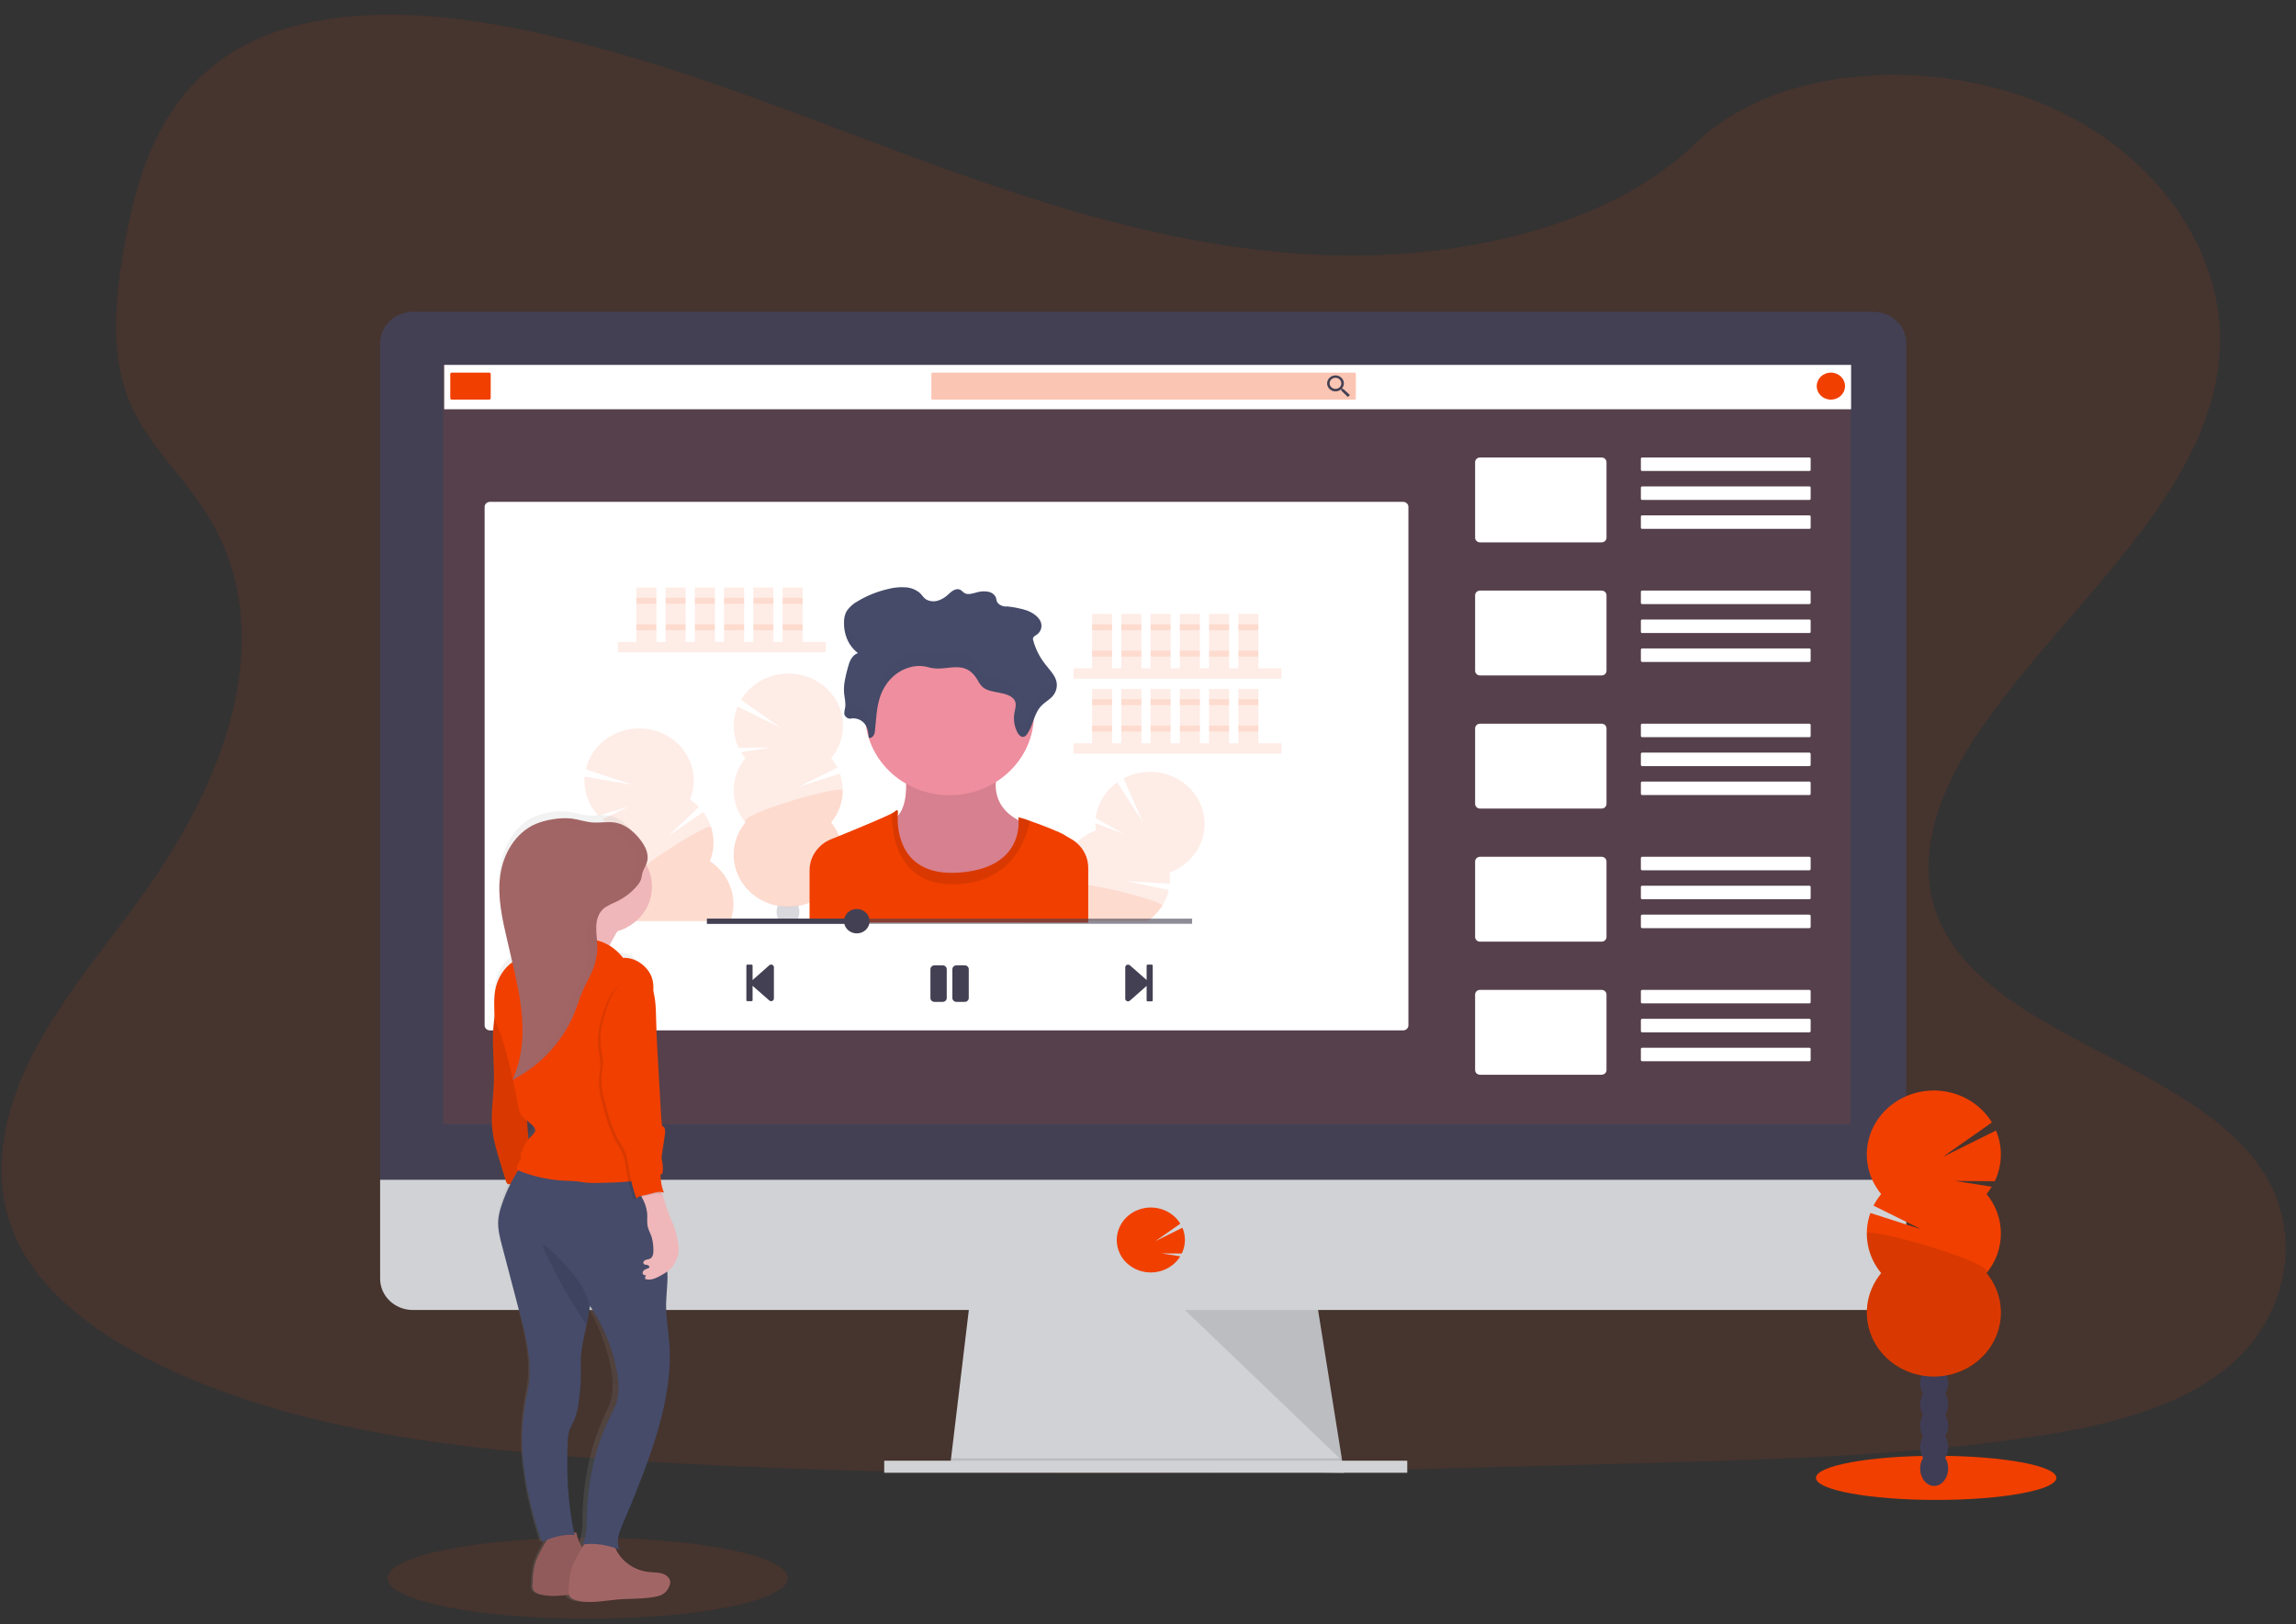 <svg width="123" height="87" viewBox="0 0 123 87" fill="none" xmlns="http://www.w3.org/2000/svg">
<rect x="0" y="0" width="123" height="87" fill="#333333" stroke="none"/>
<path opacity="0.1" d="M71.177 13.669C63.333 13.41 55.861 10.992 48.727 8.35C41.593 5.707 34.525 2.778 26.869 1.377C21.944 0.476 16.311 0.351 12.344 2.867C8.524 5.291 7.291 9.48 6.628 13.36C6.129 16.281 5.835 19.352 7.202 22.091C8.152 23.989 9.838 25.585 11.004 27.404C15.06 33.733 12.195 41.537 7.797 47.715C5.739 50.614 3.343 53.379 1.752 56.465C0.161 59.551 -0.575 63.086 0.816 66.233C2.197 69.353 5.485 71.697 9.046 73.345C16.281 76.692 24.807 77.651 33.12 78.193C51.524 79.39 70.025 78.873 88.477 78.357C95.305 78.163 102.163 77.968 108.882 76.961C112.611 76.402 116.462 75.514 119.169 73.371C122.607 70.649 123.46 66.041 121.155 62.625C117.291 56.902 106.606 55.481 103.906 49.338C102.419 45.958 103.946 42.192 106.106 39.056C110.741 32.329 118.51 26.428 118.919 18.739C119.201 13.459 115.466 8.17 109.692 5.672C103.638 3.052 95.246 3.382 90.78 7.717C86.184 12.182 78.104 13.899 71.177 13.669Z" fill="#F13F00"/>
<path d="M72.005 78.884L50.888 78.626L50.95 78.109L51.971 69.586H70.516L71.88 78.109L71.984 78.755L72.005 78.884Z" fill="#D0D2D5"/>
<path opacity="0.1" d="M71.984 78.755H61.446L50.888 78.626L50.95 78.11H71.88L71.984 78.755Z" fill="black"/>
<path d="M75.389 78.239H47.369V78.885H75.389V78.239Z" fill="#D0D2D5"/>
<path d="M102.122 18.389C102.124 18.168 102.079 17.949 101.992 17.745C101.904 17.541 101.775 17.355 101.612 17.198C101.45 17.041 101.256 16.916 101.043 16.831C100.829 16.745 100.601 16.701 100.369 16.7H22.118C21.887 16.701 21.658 16.745 21.444 16.831C21.231 16.916 21.037 17.041 20.874 17.198C20.711 17.354 20.582 17.54 20.495 17.745C20.407 17.949 20.363 18.168 20.364 18.389V63.643H102.122V18.389Z" fill="#444053"/>
<path d="M20.364 63.193V68.494C20.364 68.938 20.549 69.363 20.878 69.677C21.207 69.991 21.653 70.167 22.118 70.167H100.369C100.834 70.167 101.28 69.991 101.609 69.677C101.938 69.363 102.122 68.937 102.122 68.494V63.193H20.364Z" fill="#D0D2D5"/>
<path opacity="0.1" d="M99.144 19.541H23.748V60.223H99.144V19.541Z" fill="#F13F00"/>
<path d="M61.649 68.156C61.926 68.156 62.199 68.096 62.448 67.981C62.697 67.865 62.916 67.698 63.087 67.49C63.139 67.427 63.187 67.36 63.229 67.291L62.226 67.134L63.309 67.142C63.414 66.926 63.471 66.692 63.477 66.454C63.483 66.216 63.437 65.98 63.344 65.76L61.889 66.483L63.231 65.543C63.105 65.336 62.936 65.157 62.734 65.016C62.532 64.874 62.303 64.774 62.058 64.721C61.814 64.668 61.562 64.663 61.316 64.707C61.069 64.752 60.836 64.844 60.628 64.977C60.421 65.111 60.245 65.284 60.111 65.486C59.977 65.688 59.887 65.913 59.848 66.149C59.809 66.385 59.822 66.626 59.885 66.858C59.947 67.089 60.059 67.305 60.213 67.493C60.385 67.7 60.603 67.867 60.851 67.982C61.1 68.097 61.373 68.156 61.649 68.156Z" fill="#F13F00"/>
<path opacity="0.1" d="M63.477 70.167L71.9 78.239L70.609 70.167H63.477Z" fill="black"/>
<path d="M75.169 26.881H26.244C26.088 26.881 25.962 27.001 25.962 27.149V54.922C25.962 55.07 26.088 55.19 26.244 55.19H75.169C75.325 55.19 75.451 55.07 75.451 54.922V27.149C75.451 27.001 75.325 26.881 75.169 26.881Z" fill="white"/>
<path d="M99.166 19.545H23.796V21.921H99.166V19.545Z" fill="white"/>
<path d="M26.202 19.958H24.206C24.159 19.958 24.121 19.994 24.121 20.039V21.324C24.121 21.369 24.159 21.405 24.206 21.405H26.202C26.249 21.405 26.287 21.369 26.287 21.324V20.039C26.287 19.994 26.249 19.958 26.202 19.958Z" fill="#F13F00"/>
<path opacity="0.3" d="M72.572 19.958H49.957C49.922 19.958 49.894 19.985 49.894 20.018V21.345C49.894 21.378 49.922 21.405 49.957 21.405H72.572C72.607 21.405 72.635 21.378 72.635 21.345V20.018C72.635 19.985 72.607 19.958 72.572 19.958Z" fill="#F13F00"/>
<path d="M71.96 20.83H71.905L71.885 20.814C71.954 20.735 71.992 20.636 71.993 20.533C71.992 20.448 71.965 20.366 71.916 20.296C71.866 20.226 71.796 20.172 71.714 20.14C71.632 20.108 71.541 20.1 71.455 20.117C71.368 20.134 71.288 20.175 71.226 20.235C71.164 20.295 71.121 20.371 71.104 20.454C71.088 20.537 71.097 20.623 71.131 20.701C71.165 20.779 71.223 20.846 71.297 20.892C71.37 20.939 71.457 20.964 71.546 20.964C71.653 20.963 71.758 20.927 71.84 20.86L71.861 20.877V20.931L72.207 21.261L72.316 21.158L71.96 20.83ZM71.544 20.83C71.483 20.831 71.422 20.813 71.37 20.78C71.319 20.748 71.278 20.701 71.254 20.646C71.231 20.592 71.224 20.532 71.236 20.474C71.249 20.416 71.278 20.362 71.322 20.321C71.366 20.279 71.422 20.25 71.483 20.239C71.543 20.227 71.606 20.233 71.664 20.256C71.721 20.279 71.77 20.317 71.804 20.366C71.838 20.416 71.857 20.474 71.856 20.533C71.857 20.572 71.849 20.611 71.833 20.647C71.818 20.683 71.795 20.716 71.766 20.744C71.737 20.771 71.702 20.793 71.664 20.808C71.626 20.823 71.585 20.831 71.544 20.83Z" fill="#444053"/>
<path d="M98.083 21.405C98.501 21.405 98.841 21.081 98.841 20.681C98.841 20.282 98.501 19.958 98.083 19.958C97.664 19.958 97.325 20.282 97.325 20.681C97.325 21.081 97.664 21.405 98.083 21.405Z" fill="#F13F00"/>
<path d="M85.8 24.504H79.287C79.142 24.504 79.024 24.617 79.024 24.756V28.799C79.024 28.938 79.142 29.05 79.287 29.05H85.8C85.945 29.05 86.063 28.938 86.063 28.799V24.756C86.063 24.617 85.945 24.504 85.8 24.504Z" fill="white"/>
<path d="M96.934 24.504H87.97C87.933 24.504 87.904 24.533 87.904 24.567V25.165C87.904 25.199 87.933 25.228 87.97 25.228H96.934C96.971 25.228 97 25.199 97 25.165V24.567C97 24.533 96.971 24.504 96.934 24.504Z" fill="white"/>
<path d="M96.934 26.054H87.97C87.933 26.054 87.904 26.082 87.904 26.117V26.714C87.904 26.749 87.933 26.777 87.97 26.777H96.934C96.971 26.777 97 26.749 97 26.714V26.117C97 26.082 96.971 26.054 96.934 26.054Z" fill="white"/>
<path d="M96.934 27.604H87.97C87.933 27.604 87.904 27.632 87.904 27.667V28.264C87.904 28.299 87.933 28.327 87.97 28.327H96.934C96.971 28.327 97 28.299 97 28.264V27.667C97 27.632 96.971 27.604 96.934 27.604Z" fill="white"/>
<path d="M85.8 31.633H79.287C79.142 31.633 79.024 31.746 79.024 31.884V35.928C79.024 36.067 79.142 36.179 79.287 36.179H85.8C85.945 36.179 86.063 36.067 86.063 35.928V31.884C86.063 31.746 85.945 31.633 85.8 31.633Z" fill="white"/>
<path d="M96.934 31.633H87.97C87.933 31.633 87.904 31.662 87.904 31.696V32.294C87.904 32.328 87.933 32.356 87.97 32.356H96.934C96.971 32.356 97 32.328 97 32.294V31.696C97 31.662 96.971 31.633 96.934 31.633Z" fill="white"/>
<path d="M96.934 33.183H87.97C87.933 33.183 87.904 33.211 87.904 33.246V33.843C87.904 33.878 87.933 33.906 87.97 33.906H96.934C96.971 33.906 97 33.878 97 33.843V33.246C97 33.211 96.971 33.183 96.934 33.183Z" fill="white"/>
<path d="M96.929 34.733H87.975C87.936 34.733 87.904 34.763 87.904 34.801V35.388C87.904 35.426 87.936 35.456 87.975 35.456H96.929C96.968 35.456 97 35.426 97 35.388V34.801C97 34.763 96.968 34.733 96.929 34.733Z" fill="white"/>
<path d="M85.8 38.763H79.287C79.142 38.763 79.024 38.875 79.024 39.014V43.057C79.024 43.196 79.142 43.309 79.287 43.309H85.8C85.945 43.309 86.063 43.196 86.063 43.057V39.014C86.063 38.875 85.945 38.763 85.8 38.763Z" fill="white"/>
<path d="M96.929 38.763H87.975C87.936 38.763 87.904 38.793 87.904 38.831V39.417C87.904 39.455 87.936 39.486 87.975 39.486H96.929C96.968 39.486 97 39.455 97 39.417V38.831C97 38.793 96.968 38.763 96.929 38.763Z" fill="white"/>
<path d="M96.929 40.312H87.975C87.936 40.312 87.904 40.343 87.904 40.38V40.967C87.904 41.005 87.936 41.035 87.975 41.035H96.929C96.968 41.035 97 41.005 97 40.967V40.38C97 40.343 96.968 40.312 96.929 40.312Z" fill="white"/>
<path d="M96.929 41.862H87.975C87.936 41.862 87.904 41.893 87.904 41.93V42.517C87.904 42.555 87.936 42.585 87.975 42.585H96.929C96.968 42.585 97 42.555 97 42.517V41.93C97 41.893 96.968 41.862 96.929 41.862Z" fill="white"/>
<path d="M85.8 45.892H79.287C79.142 45.892 79.024 46.004 79.024 46.143V50.187C79.024 50.325 79.142 50.438 79.287 50.438H85.8C85.945 50.438 86.063 50.325 86.063 50.187V46.143C86.063 46.004 85.945 45.892 85.8 45.892Z" fill="white"/>
<path d="M96.929 45.892H87.975C87.936 45.892 87.904 45.922 87.904 45.96V46.547C87.904 46.584 87.936 46.615 87.975 46.615H96.929C96.968 46.615 97 46.584 97 46.547V45.96C97 45.922 96.968 45.892 96.929 45.892Z" fill="white"/>
<path d="M96.929 47.441H87.975C87.936 47.441 87.904 47.472 87.904 47.51V48.096C87.904 48.134 87.936 48.165 87.975 48.165H96.929C96.968 48.165 97 48.134 97 48.096V47.51C97 47.472 96.968 47.441 96.929 47.441Z" fill="white"/>
<path d="M96.929 48.991H87.975C87.936 48.991 87.904 49.022 87.904 49.059V49.646C87.904 49.684 87.936 49.714 87.975 49.714H96.929C96.968 49.714 97 49.684 97 49.646V49.059C97 49.022 96.968 48.991 96.929 48.991Z" fill="white"/>
<path d="M85.8 53.02H79.287C79.142 53.02 79.024 53.133 79.024 53.272V57.316C79.024 57.454 79.142 57.566 79.287 57.566H85.8C85.945 57.566 86.063 57.454 86.063 57.316V53.272C86.063 53.133 85.945 53.02 85.8 53.02Z" fill="white"/>
<path d="M96.929 53.02H87.975C87.936 53.02 87.904 53.051 87.904 53.089V53.676C87.904 53.713 87.936 53.744 87.975 53.744H96.929C96.968 53.744 97 53.713 97 53.676V53.089C97 53.051 96.968 53.02 96.929 53.02Z" fill="white"/>
<path d="M96.929 54.57H87.975C87.936 54.57 87.904 54.601 87.904 54.639V55.225C87.904 55.263 87.936 55.294 87.975 55.294H96.929C96.968 55.294 97 55.263 97 55.225V54.639C97 54.601 96.968 54.57 96.929 54.57Z" fill="white"/>
<path d="M96.929 56.12H87.975C87.936 56.12 87.904 56.151 87.904 56.188V56.775C87.904 56.813 87.936 56.843 87.975 56.843H96.929C96.968 56.843 97 56.813 97 56.775V56.188C97 56.151 96.968 56.12 96.929 56.12Z" fill="white"/>
<path opacity="0.1" d="M44.236 34.383H33.101V34.934H44.236V34.383Z" fill="#F13F00"/>
<path opacity="0.1" d="M35.163 31.471H34.091V34.383H35.163V31.471Z" fill="#F13F00"/>
<path opacity="0.1" d="M36.729 31.471H35.657V34.383H36.729V31.471Z" fill="#F13F00"/>
<path opacity="0.1" d="M38.296 31.471H37.224V34.383H38.296V31.471Z" fill="#F13F00"/>
<path opacity="0.1" d="M39.863 31.471H38.791V34.383H39.863V31.471Z" fill="#F13F00"/>
<path opacity="0.1" d="M41.43 31.471H40.358V34.383H41.43V31.471Z" fill="#F13F00"/>
<path opacity="0.1" d="M42.998 31.471H41.926V34.383H42.998V31.471Z" fill="#F13F00"/>
<path opacity="0.1" d="M35.163 32.022H34.091V32.337H35.163V32.022Z" fill="#F13F00"/>
<path opacity="0.1" d="M36.729 32.022H35.657V32.337H36.729V32.022Z" fill="#F13F00"/>
<path opacity="0.1" d="M38.296 32.022H37.224V32.337H38.296V32.022Z" fill="#F13F00"/>
<path opacity="0.1" d="M39.863 32.022H38.791V32.337H39.863V32.022Z" fill="#F13F00"/>
<path opacity="0.1" d="M41.43 32.022H40.358V32.337H41.43V32.022Z" fill="#F13F00"/>
<path opacity="0.1" d="M42.998 32.022H41.926V32.337H42.998V32.022Z" fill="#F13F00"/>
<path opacity="0.1" d="M35.163 33.438H34.091V33.754H35.163V33.438Z" fill="#F13F00"/>
<path opacity="0.1" d="M36.729 33.438H35.657V33.754H36.729V33.438Z" fill="#F13F00"/>
<path opacity="0.1" d="M38.296 33.438H37.224V33.754H38.296V33.438Z" fill="#F13F00"/>
<path opacity="0.1" d="M39.863 33.438H38.791V33.754H39.863V33.438Z" fill="#F13F00"/>
<path opacity="0.1" d="M41.43 33.438H40.358V33.754H41.43V33.438Z" fill="#F13F00"/>
<path opacity="0.1" d="M42.998 33.438H41.926V33.754H42.998V33.438Z" fill="#F13F00"/>
<path opacity="0.1" d="M68.65 35.799H57.515V36.35H68.65V35.799Z" fill="#F13F00"/>
<path opacity="0.1" d="M59.577 32.888H58.504V35.799H59.577V32.888Z" fill="#F13F00"/>
<path opacity="0.1" d="M61.143 32.888H60.071V35.799H61.143V32.888Z" fill="#F13F00"/>
<path opacity="0.1" d="M62.71 32.888H61.638V35.799H62.71V32.888Z" fill="#F13F00"/>
<path opacity="0.1" d="M64.279 32.888H63.206V35.799H64.279V32.888Z" fill="#F13F00"/>
<path opacity="0.1" d="M65.846 32.888H64.773V35.799H65.846V32.888Z" fill="#F13F00"/>
<path opacity="0.1" d="M67.412 32.888H66.34V35.799H67.412V32.888Z" fill="#F13F00"/>
<path opacity="0.1" d="M59.577 33.438H58.504V33.754H59.577V33.438Z" fill="#F13F00"/>
<path opacity="0.1" d="M61.143 33.438H60.071V33.754H61.143V33.438Z" fill="#F13F00"/>
<path opacity="0.1" d="M62.71 33.438H61.638V33.754H62.71V33.438Z" fill="#F13F00"/>
<path opacity="0.1" d="M64.279 33.438H63.206V33.754H64.279V33.438Z" fill="#F13F00"/>
<path opacity="0.1" d="M65.846 33.438H64.773V33.754H65.846V33.438Z" fill="#F13F00"/>
<path opacity="0.1" d="M67.412 33.438H66.34V33.754H67.412V33.438Z" fill="#F13F00"/>
<path opacity="0.1" d="M59.577 34.855H58.504V35.17H59.577V34.855Z" fill="#F13F00"/>
<path opacity="0.1" d="M61.143 34.855H60.071V35.17H61.143V34.855Z" fill="#F13F00"/>
<path opacity="0.1" d="M62.71 34.855H61.638V35.17H62.71V34.855Z" fill="#F13F00"/>
<path opacity="0.1" d="M64.279 34.855H63.206V35.17H64.279V34.855Z" fill="#F13F00"/>
<path opacity="0.1" d="M65.846 34.855H64.773V35.17H65.846V34.855Z" fill="#F13F00"/>
<path opacity="0.1" d="M67.412 34.855H66.34V35.17H67.412V34.855Z" fill="#F13F00"/>
<path opacity="0.1" d="M68.65 39.812H57.515V40.363H68.65V39.812Z" fill="#F13F00"/>
<path opacity="0.1" d="M59.577 36.901H58.504V39.812H59.577V36.901Z" fill="#F13F00"/>
<path opacity="0.1" d="M61.143 36.901H60.071V39.812H61.143V36.901Z" fill="#F13F00"/>
<path opacity="0.1" d="M62.71 36.901H61.638V39.812H62.71V36.901Z" fill="#F13F00"/>
<path opacity="0.1" d="M64.279 36.901H63.206V39.812H64.279V36.901Z" fill="#F13F00"/>
<path opacity="0.1" d="M65.846 36.901H64.773V39.812H65.846V36.901Z" fill="#F13F00"/>
<path opacity="0.1" d="M67.412 36.901H66.34V39.812H67.412V36.901Z" fill="#F13F00"/>
<path opacity="0.1" d="M59.577 37.451H58.504V37.767H59.577V37.451Z" fill="#F13F00"/>
<path opacity="0.1" d="M61.143 37.451H60.071V37.767H61.143V37.451Z" fill="#F13F00"/>
<path opacity="0.1" d="M62.71 37.451H61.638V37.767H62.71V37.451Z" fill="#F13F00"/>
<path opacity="0.1" d="M64.279 37.451H63.206V37.767H64.279V37.451Z" fill="#F13F00"/>
<path opacity="0.1" d="M65.846 37.451H64.773V37.767H65.846V37.451Z" fill="#F13F00"/>
<path opacity="0.1" d="M67.412 37.451H66.34V37.767H67.412V37.451Z" fill="#F13F00"/>
<path opacity="0.1" d="M59.577 38.868H58.504V39.183H59.577V38.868Z" fill="#F13F00"/>
<path opacity="0.1" d="M61.143 38.868H60.071V39.183H61.143V38.868Z" fill="#F13F00"/>
<path opacity="0.1" d="M62.71 38.868H61.638V39.183H62.71V38.868Z" fill="#F13F00"/>
<path opacity="0.1" d="M64.279 38.868H63.206V39.183H64.279V38.868Z" fill="#F13F00"/>
<path opacity="0.1" d="M65.846 38.868H64.773V39.183H65.846V38.868Z" fill="#F13F00"/>
<path opacity="0.1" d="M67.412 38.868H66.34V39.183H67.412V38.868Z" fill="#F13F00"/>
<path opacity="0.1" d="M39.932 40.61C39.849 40.508 39.773 40.401 39.704 40.29L41.308 40.039L39.575 40.052C39.409 39.706 39.319 39.333 39.309 38.953C39.299 38.573 39.371 38.195 39.519 37.843L41.842 38.992L39.697 37.487C39.896 37.153 40.166 36.862 40.489 36.632C40.812 36.403 41.182 36.239 41.574 36.152C41.967 36.065 42.374 36.056 42.77 36.126C43.167 36.196 43.543 36.344 43.877 36.559C44.211 36.775 44.494 37.054 44.709 37.379C44.924 37.705 45.067 38.069 45.127 38.449C45.188 38.829 45.166 39.217 45.062 39.588C44.958 39.96 44.775 40.307 44.523 40.608C44.654 40.765 44.766 40.935 44.857 41.116L42.776 42.149L44.994 41.439C45.15 41.878 45.188 42.347 45.105 42.804C45.023 43.26 44.823 43.69 44.523 44.054C44.863 44.466 45.075 44.96 45.134 45.481C45.194 46.002 45.098 46.528 44.858 46.999C44.619 47.47 44.245 47.868 43.78 48.146C43.315 48.424 42.777 48.572 42.227 48.572C41.678 48.572 41.141 48.424 40.675 48.146C40.21 47.868 39.836 47.47 39.597 46.999C39.357 46.528 39.261 46.002 39.321 45.481C39.38 44.96 39.592 44.466 39.932 44.054C39.527 43.563 39.307 42.956 39.307 42.331C39.307 41.705 39.527 41.098 39.932 40.607V40.61Z" fill="#F13F00"/>
<path opacity="0.1" d="M45.149 42.333C45.149 42.958 44.929 43.564 44.523 44.054C44.863 44.466 45.075 44.96 45.134 45.481C45.194 46.002 45.098 46.528 44.858 46.999C44.619 47.47 44.245 47.868 43.78 48.146C43.315 48.424 42.777 48.572 42.227 48.572C41.678 48.572 41.141 48.424 40.675 48.146C40.21 47.868 39.836 47.47 39.597 46.999C39.357 46.528 39.261 46.002 39.321 45.481C39.38 44.96 39.592 44.466 39.932 44.054C39.539 43.582 45.149 42.02 45.149 42.333Z" fill="#F13F00"/>
<path opacity="0.2" d="M42.695 49.311C42.7 49.319 42.705 49.326 42.709 49.334H41.717C41.723 49.327 41.726 49.319 41.731 49.311C41.646 49.17 41.602 49.009 41.604 48.845C41.603 48.733 41.623 48.622 41.663 48.517C41.718 48.525 41.787 48.534 41.866 48.543C42.096 48.565 42.328 48.565 42.558 48.543C42.624 48.536 42.692 48.528 42.762 48.518C42.762 48.52 42.762 48.521 42.762 48.523C42.802 48.627 42.822 48.736 42.821 48.846C42.823 49.009 42.78 49.17 42.695 49.311Z" fill="#3F3D56"/>
<path opacity="0.1" d="M39.13 49.334H33.607C33.595 49.304 33.584 49.272 33.575 49.241C33.38 48.644 33.403 48.002 33.639 47.419C33.099 47.063 32.701 46.545 32.508 45.947C32.314 45.35 32.337 44.707 32.572 44.124C32.461 44.051 32.356 43.97 32.257 43.883L33.71 43.192L32.058 43.692C31.792 43.409 31.59 43.077 31.463 42.717C31.336 42.357 31.288 41.976 31.321 41.597L33.9 42.042L31.385 41.208C31.472 40.832 31.639 40.477 31.877 40.166C32.114 39.855 32.416 39.594 32.765 39.4C33.113 39.205 33.5 39.082 33.901 39.037C34.301 38.992 34.707 39.027 35.093 39.139C35.479 39.252 35.837 39.439 36.143 39.689C36.449 39.94 36.698 40.248 36.873 40.595C37.049 40.941 37.147 41.319 37.162 41.704C37.177 42.088 37.109 42.472 36.961 42.83C37.135 42.946 37.296 43.079 37.441 43.228L35.771 44.799L37.671 43.495C37.956 43.871 38.138 44.309 38.201 44.769C38.264 45.229 38.205 45.697 38.031 46.13C38.555 46.477 38.947 46.977 39.145 47.556C39.343 48.134 39.338 48.759 39.13 49.334Z" fill="#F13F00"/>
<path opacity="0.1" d="M39.13 49.334H33.608C33.596 49.304 33.585 49.272 33.575 49.241C33.38 48.644 33.403 48.002 33.639 47.418C33.119 47.075 37.995 44.002 38.092 44.301C38.286 44.899 38.264 45.541 38.028 46.125C38.554 46.471 38.947 46.973 39.146 47.552C39.345 48.132 39.339 48.758 39.13 49.334Z" fill="#F13F00"/>
<path opacity="0.1" d="M64.118 45.559C63.783 46.096 63.267 46.51 62.655 46.733C62.681 46.931 62.685 47.132 62.667 47.332L60.327 47.197L62.613 47.671C62.545 47.968 62.428 48.253 62.264 48.514C62.065 48.833 61.8 49.111 61.484 49.33H58.298V49.41H55.05C55.056 49.383 55.063 49.357 55.07 49.33C55.189 48.903 55.412 48.508 55.722 48.179C56.032 47.85 56.419 47.596 56.852 47.438C56.769 46.818 56.906 46.189 57.243 45.653C57.579 45.116 58.095 44.703 58.707 44.479C58.69 44.351 58.682 44.223 58.683 44.094L60.194 44.663L58.699 43.825C58.743 43.447 58.868 43.083 59.065 42.752C59.262 42.422 59.528 42.134 59.846 41.906L61.222 44.032L60.19 41.691C60.752 41.394 61.401 41.282 62.037 41.372C62.672 41.463 63.259 41.75 63.706 42.19C64.153 42.631 64.436 43.199 64.51 43.808C64.585 44.417 64.447 45.032 64.118 45.559Z" fill="#F13F00"/>
<path opacity="0.1" d="M62.264 48.518C62.065 48.837 61.8 49.115 61.484 49.334H58.298V49.414H55.05C55.056 49.387 55.063 49.361 55.07 49.334C55.189 48.907 55.412 48.512 55.722 48.183C56.032 47.854 56.419 47.6 56.852 47.442C56.825 47.236 57.454 47.267 58.293 47.401C59.938 47.664 62.376 48.34 62.264 48.518Z" fill="#F13F00"/>
<path d="M48.455 41.078C48.455 41.078 48.855 43.144 47.961 43.819C47.067 44.494 48.719 48.538 51.446 48.065C54.172 47.593 55.284 44.201 55.284 44.201C55.284 44.201 52.553 43.662 53.565 40.921L48.455 41.078Z" fill="#EE8E9E"/>
<path opacity="0.1" d="M48.455 41.078C48.455 41.078 48.855 43.144 47.961 43.819C47.067 44.494 48.719 48.538 51.446 48.065C54.172 47.593 55.284 44.201 55.284 44.201C55.284 44.201 52.553 43.662 53.565 40.921L48.455 41.078Z" fill="black"/>
<path d="M50.869 42.594C53.366 42.594 55.39 40.663 55.39 38.281C55.39 35.898 53.366 33.967 50.869 33.967C48.372 33.967 46.348 35.898 46.348 38.281C46.348 40.663 48.372 42.594 50.869 42.594Z" fill="#EE8E9E"/>
<path d="M58.298 46.481V49.414H43.37V46.615C43.37 46.26 43.479 45.913 43.685 45.617C43.89 45.321 44.182 45.09 44.525 44.951L44.953 44.778C46.036 44.337 47.351 43.791 47.781 43.564C47.828 43.541 47.873 43.514 47.913 43.482C48.148 43.258 48.102 43.549 48.102 43.549C48.102 43.549 48.095 43.605 48.091 43.701C48.065 44.361 48.165 46.956 51.352 46.74C54.461 46.533 54.6 44.527 54.569 43.937C54.567 43.882 54.562 43.828 54.555 43.773C54.77 43.822 54.98 43.888 55.184 43.97C55.834 44.199 56.793 44.567 57.05 44.74C57.13 44.794 57.227 44.85 57.334 44.907C57.454 44.971 57.567 45.047 57.669 45.135C57.867 45.305 58.026 45.512 58.134 45.744C58.242 45.976 58.298 46.227 58.298 46.481Z" fill="#F13F00"/>
<path opacity="0.1" d="M55.184 43.97C54.921 45.133 54.094 47.312 51.117 47.369C47.944 47.429 47.76 44.418 47.78 43.564C47.828 43.542 47.873 43.514 47.913 43.482C48.149 43.258 48.102 43.549 48.102 43.549C48.102 43.549 47.702 46.987 51.35 46.74C54.999 46.493 54.55 43.774 54.55 43.774C54.55 43.758 54.822 43.848 55.184 43.97Z" fill="black"/>
<path d="M45.517 38.497C45.667 38.461 45.825 38.469 45.971 38.52C46.116 38.57 46.242 38.661 46.333 38.781C46.497 39.001 46.522 39.267 46.543 39.521C46.739 39.56 46.849 39.348 46.868 39.188C46.94 38.536 46.946 37.872 47.175 37.242C47.405 36.611 47.906 36.002 48.676 35.761C48.939 35.674 49.22 35.649 49.496 35.687C49.659 35.712 49.813 35.767 49.976 35.79C50.539 35.879 51.151 35.625 51.678 35.801C52.009 35.913 52.219 36.17 52.374 36.427C52.442 36.566 52.533 36.693 52.645 36.803C52.869 36.995 53.22 37.044 53.542 37.104C53.863 37.164 54.214 37.269 54.352 37.505C54.475 37.719 54.384 37.966 54.343 38.197C54.279 38.564 54.344 38.94 54.526 39.269C54.586 39.372 54.707 39.497 54.851 39.463C54.915 39.442 54.97 39.4 55.005 39.344C55.374 38.85 55.364 38.208 55.828 37.762C55.982 37.614 56.183 37.498 56.333 37.349C56.447 37.239 56.531 37.103 56.577 36.955C56.622 36.806 56.629 36.649 56.595 36.498C56.512 36.157 56.226 35.878 55.995 35.578C55.696 35.199 55.478 34.766 55.353 34.306C55.332 34.253 55.332 34.194 55.353 34.14C55.397 34.086 55.453 34.042 55.518 34.012C55.643 33.931 55.734 33.81 55.773 33.671C55.811 33.532 55.795 33.383 55.728 33.255C55.597 32.999 55.309 32.805 54.984 32.689C54.654 32.586 54.314 32.517 53.969 32.483C53.742 32.514 53.475 32.391 53.405 32.217C53.374 32.14 53.374 32.056 53.342 31.979C53.3 31.901 53.238 31.834 53.163 31.783C53.087 31.733 53 31.701 52.909 31.689C52.715 31.659 52.517 31.673 52.33 31.729C52.113 31.786 51.867 31.873 51.68 31.772C51.581 31.719 51.527 31.623 51.421 31.58C51.205 31.493 50.982 31.669 50.827 31.813C50.678 31.965 50.494 32.083 50.291 32.157C50.183 32.196 50.068 32.213 49.953 32.205C49.839 32.198 49.727 32.167 49.626 32.115C49.477 32.025 49.403 31.88 49.285 31.766C49.062 31.576 48.776 31.466 48.478 31.456C48.171 31.44 47.863 31.472 47.567 31.551C47.002 31.682 46.462 31.898 45.968 32.191C45.719 32.322 45.508 32.509 45.354 32.736C45.262 32.91 45.215 33.102 45.216 33.297C45.192 33.907 45.405 34.55 45.958 34.978C45.62 35.112 45.507 35.442 45.427 35.734C45.301 36.201 45.174 36.675 45.222 37.151C45.245 37.397 45.316 37.642 45.278 37.887C45.248 38.003 45.231 38.121 45.228 38.24C45.244 38.305 45.28 38.365 45.332 38.41C45.383 38.456 45.448 38.486 45.517 38.497Z" fill="#454B69"/>
<g opacity="0.1">
<path opacity="0.1" d="M56.525 36.305C56.477 36.407 56.411 36.499 56.33 36.58C56.18 36.731 55.979 36.848 55.825 36.993C55.361 37.436 55.371 38.083 55.002 38.576C54.967 38.632 54.912 38.674 54.848 38.694C54.707 38.729 54.586 38.607 54.523 38.5C54.451 38.369 54.397 38.23 54.361 38.087C54.354 38.123 54.346 38.159 54.34 38.19C54.276 38.557 54.34 38.933 54.523 39.261C54.582 39.365 54.704 39.49 54.848 39.456C54.912 39.435 54.967 39.393 55.002 39.337C55.371 38.843 55.361 38.2 55.825 37.755C55.979 37.606 56.18 37.49 56.33 37.342C56.444 37.231 56.528 37.096 56.573 36.947C56.619 36.799 56.626 36.642 56.592 36.49C56.576 36.427 56.553 36.365 56.525 36.305Z" fill="black"/>
<path opacity="0.1" d="M55.516 33.247C55.451 33.277 55.395 33.321 55.351 33.375C55.33 33.428 55.33 33.487 55.351 33.541C55.394 33.701 55.449 33.859 55.515 34.012C55.64 33.931 55.731 33.81 55.77 33.671C55.808 33.532 55.792 33.383 55.725 33.254C55.704 33.212 55.678 33.171 55.649 33.133C55.611 33.177 55.566 33.216 55.516 33.247Z" fill="black"/>
<path opacity="0.1" d="M45.965 34.205C45.581 33.903 45.329 33.477 45.256 33.008C45.236 33.1 45.225 33.194 45.223 33.289C45.199 33.74 45.323 34.187 45.58 34.567C45.657 34.405 45.794 34.276 45.965 34.205Z" fill="black"/>
<path opacity="0.1" d="M54.343 37.436C54.384 37.203 54.475 36.956 54.352 36.743C54.214 36.506 53.863 36.403 53.542 36.343C53.22 36.283 52.869 36.232 52.645 36.041C52.533 35.931 52.442 35.805 52.374 35.666C52.222 35.409 52.01 35.149 51.678 35.04C51.151 34.863 50.539 35.116 49.976 35.028C49.813 35.003 49.66 34.949 49.496 34.925C49.221 34.887 48.939 34.912 48.676 34.999C47.906 35.241 47.405 35.851 47.175 36.48C46.946 37.109 46.941 37.774 46.868 38.427C46.849 38.586 46.739 38.798 46.543 38.759C46.523 38.504 46.498 38.243 46.333 38.019C46.242 37.899 46.116 37.808 45.971 37.758C45.825 37.707 45.668 37.7 45.518 37.735C45.427 37.716 45.346 37.667 45.289 37.596C45.301 37.691 45.301 37.786 45.289 37.881C45.259 37.996 45.242 38.114 45.239 38.233C45.253 38.3 45.288 38.36 45.338 38.407C45.388 38.455 45.452 38.487 45.522 38.499C45.672 38.463 45.83 38.471 45.975 38.522C46.121 38.572 46.247 38.663 46.337 38.783C46.502 39.003 46.527 39.269 46.547 39.523C46.743 39.562 46.854 39.35 46.872 39.19C46.945 38.538 46.95 37.874 47.18 37.244C47.409 36.613 47.911 36.004 48.681 35.763C48.944 35.676 49.225 35.651 49.5 35.689C49.664 35.714 49.818 35.769 49.98 35.792C50.543 35.881 51.155 35.627 51.682 35.803C52.014 35.915 52.224 36.172 52.379 36.429C52.446 36.568 52.538 36.695 52.65 36.804C52.874 36.997 53.224 37.046 53.546 37.106C53.868 37.166 54.196 37.263 54.34 37.482C54.334 37.467 54.34 37.451 54.343 37.436Z" fill="black"/>
<path opacity="0.1" d="M45.284 37.114C45.302 36.922 45.29 36.728 45.249 36.539C45.217 36.739 45.21 36.941 45.228 37.142C45.228 37.194 45.24 37.246 45.248 37.296C45.26 37.235 45.276 37.175 45.284 37.114Z" fill="black"/>
</g>
<path d="M39.984 53.583V51.718C39.984 51.704 39.99 51.69 40.001 51.681C40.011 51.671 40.025 51.665 40.04 51.665H40.262C40.276 51.665 40.29 51.671 40.301 51.681C40.311 51.69 40.317 51.704 40.317 51.718V52.494L41.218 51.697C41.239 51.68 41.265 51.669 41.292 51.666C41.319 51.662 41.347 51.666 41.372 51.677C41.398 51.688 41.419 51.705 41.434 51.727C41.45 51.749 41.458 51.774 41.459 51.8V53.49C41.458 53.516 41.45 53.541 41.434 53.563C41.419 53.585 41.398 53.602 41.372 53.613C41.347 53.624 41.319 53.628 41.292 53.624C41.265 53.621 41.239 53.61 41.218 53.593L40.317 52.802V53.573C40.317 53.587 40.311 53.601 40.301 53.611C40.29 53.62 40.276 53.626 40.262 53.626H40.04C40.026 53.626 40.014 53.622 40.004 53.614C39.993 53.606 39.987 53.595 39.984 53.583Z" fill="#444053"/>
<path d="M61.754 51.718V53.583C61.754 53.59 61.752 53.596 61.75 53.603C61.747 53.609 61.743 53.615 61.737 53.62C61.732 53.625 61.726 53.629 61.719 53.632C61.712 53.634 61.705 53.635 61.698 53.635H61.481C61.466 53.635 61.452 53.63 61.442 53.62C61.432 53.61 61.426 53.596 61.426 53.583V52.807L60.525 53.602C60.504 53.619 60.478 53.63 60.45 53.633C60.423 53.637 60.395 53.633 60.37 53.622C60.345 53.611 60.323 53.594 60.308 53.572C60.292 53.551 60.283 53.525 60.282 53.499V51.803C60.283 51.777 60.292 51.752 60.308 51.73C60.323 51.708 60.345 51.691 60.37 51.68C60.395 51.669 60.423 51.666 60.45 51.669C60.478 51.672 60.504 51.683 60.525 51.7L61.426 52.492V51.721C61.426 51.707 61.432 51.693 61.442 51.683C61.452 51.674 61.466 51.668 61.481 51.668H61.698C61.712 51.668 61.726 51.673 61.736 51.682C61.747 51.691 61.753 51.704 61.754 51.718Z" fill="#444053"/>
<path d="M50.502 53.663H50.061C50.003 53.663 49.948 53.641 49.908 53.603C49.867 53.564 49.844 53.511 49.844 53.456V51.913C49.844 51.858 49.867 51.806 49.908 51.767C49.948 51.728 50.003 51.706 50.061 51.706H50.502C50.559 51.706 50.614 51.728 50.655 51.767C50.695 51.806 50.718 51.858 50.718 51.913V53.456C50.718 53.511 50.695 53.564 50.655 53.603C50.614 53.641 50.559 53.663 50.502 53.663ZM51.898 53.456V51.913C51.898 51.858 51.876 51.806 51.835 51.767C51.794 51.728 51.739 51.706 51.682 51.706H51.237C51.179 51.706 51.124 51.728 51.084 51.767C51.043 51.806 51.02 51.858 51.02 51.913V53.456C51.02 53.511 51.043 53.564 51.084 53.603C51.124 53.641 51.179 53.663 51.237 53.663H51.678C51.706 53.664 51.735 53.659 51.762 53.649C51.789 53.639 51.813 53.623 51.834 53.604C51.854 53.585 51.87 53.562 51.882 53.537C51.893 53.511 51.898 53.484 51.898 53.456Z" fill="#444053"/>
<path opacity="0.6" d="M63.864 49.204H37.874V49.48H63.864V49.204Z" fill="#444053"/>
<path d="M45.899 49.995C46.278 49.995 46.585 49.703 46.585 49.341C46.585 48.98 46.278 48.687 45.899 48.687C45.521 48.687 45.214 48.98 45.214 49.341C45.214 49.703 45.521 49.995 45.899 49.995Z" fill="#444053"/>
<path d="M45.899 49.204H37.874V49.48H45.899V49.204Z" fill="#444053"/>
<path d="M103.723 80.34C107.279 80.34 110.163 79.811 110.163 79.158C110.163 78.505 107.279 77.976 103.723 77.976C100.166 77.976 97.283 78.505 97.283 79.158C97.283 79.811 100.166 80.34 103.723 80.34Z" fill="#F13F00"/>
<path d="M103.616 79.592C104.029 79.592 104.365 79.173 104.365 78.656C104.365 78.139 104.029 77.72 103.616 77.72C103.202 77.72 102.866 78.139 102.866 78.656C102.866 79.173 103.202 79.592 103.616 79.592Z" fill="#3F3D56"/>
<path d="M103.616 78.447C104.029 78.447 104.365 78.028 104.365 77.511C104.365 76.994 104.029 76.575 103.616 76.575C103.202 76.575 102.866 76.994 102.866 77.511C102.866 78.028 103.202 78.447 103.616 78.447Z" fill="#3F3D56"/>
<path d="M103.616 77.303C104.029 77.303 104.365 76.885 104.365 76.368C104.365 75.85 104.029 75.431 103.616 75.431C103.202 75.431 102.866 75.85 102.866 76.368C102.866 76.885 103.202 77.303 103.616 77.303Z" fill="#3F3D56"/>
<path d="M103.616 76.159C104.029 76.159 104.365 75.74 104.365 75.223C104.365 74.706 104.029 74.287 103.616 74.287C103.202 74.287 102.866 74.706 102.866 75.223C102.866 75.74 103.202 76.159 103.616 76.159Z" fill="#3F3D56"/>
<path d="M103.616 75.014C104.029 75.014 104.365 74.595 104.365 74.078C104.365 73.561 104.029 73.142 103.616 73.142C103.202 73.142 102.866 73.561 102.866 74.078C102.866 74.595 103.202 75.014 103.616 75.014Z" fill="#3F3D56"/>
<path d="M103.616 73.869C104.029 73.869 104.365 73.45 104.365 72.933C104.365 72.416 104.029 71.997 103.616 71.997C103.202 71.997 102.866 72.416 102.866 72.933C102.866 73.45 103.202 73.869 103.616 73.869Z" fill="#3F3D56"/>
<path d="M103.616 72.724C104.029 72.724 104.365 72.305 104.365 71.788C104.365 71.271 104.029 70.852 103.616 70.852C103.202 70.852 102.866 71.271 102.866 71.788C102.866 72.305 103.202 72.724 103.616 72.724Z" fill="#3F3D56"/>
<path d="M106.422 63.957C106.524 63.832 106.617 63.701 106.701 63.564L104.73 63.254L106.861 63.27C107.065 62.845 107.177 62.386 107.188 61.919C107.2 61.452 107.112 60.988 106.93 60.554L104.073 61.97L106.709 60.122C106.462 59.714 106.129 59.36 105.733 59.08C105.336 58.801 104.883 58.602 104.402 58.497C103.921 58.392 103.423 58.382 102.938 58.469C102.454 58.556 101.993 58.736 101.584 59C101.176 59.264 100.829 59.606 100.565 60.003C100.301 60.401 100.126 60.846 100.05 61.311C99.974 61.776 100 62.251 100.125 62.706C100.25 63.161 100.472 63.587 100.777 63.957C100.618 64.149 100.481 64.357 100.367 64.577L102.925 65.844L100.198 64.971C100.007 65.511 99.959 66.088 100.06 66.65C100.161 67.212 100.407 67.741 100.777 68.189C100.36 68.694 100.101 69.301 100.029 69.94C99.957 70.58 100.075 71.225 100.37 71.803C100.664 72.382 101.123 72.869 101.694 73.21C102.266 73.551 102.926 73.732 103.6 73.732C104.273 73.732 104.934 73.551 105.505 73.21C106.076 72.869 106.535 72.382 106.829 71.803C107.124 71.225 107.242 70.58 107.17 69.94C107.098 69.301 106.839 68.694 106.423 68.189C106.92 67.585 107.191 66.839 107.191 66.071C107.191 65.303 106.92 64.557 106.423 63.953L106.422 63.957Z" fill="#F13F00"/>
<path opacity="0.1" d="M100.008 66.075C100.007 66.843 100.277 67.59 100.776 68.193C100.36 68.698 100.101 69.305 100.029 69.945C99.957 70.584 100.075 71.229 100.369 71.808C100.664 72.386 101.123 72.873 101.694 73.214C102.265 73.555 102.925 73.736 103.599 73.736C104.273 73.736 104.933 73.555 105.504 73.214C106.075 72.873 106.534 72.386 106.829 71.808C107.123 71.229 107.241 70.584 107.17 69.945C107.098 69.305 106.839 68.698 106.422 68.193C106.903 67.611 100.008 65.691 100.008 66.075Z" fill="black"/>
<path opacity="0.1" d="M31.485 86.703C37.406 86.703 42.206 85.731 42.206 84.533C42.206 83.335 37.406 82.363 31.485 82.363C25.564 82.363 20.764 83.335 20.764 84.533C20.764 85.731 25.564 86.703 31.485 86.703Z" fill="#F13F00"/>
<path d="M35.075 84.281C34.858 84.205 34.627 84.218 34.4 84.194C33.93 84.142 33.493 83.94 33.159 83.62C32.945 83.413 32.776 83.167 32.663 82.896C32.735 82.921 32.806 82.947 32.88 82.975C32.663 82.492 32.891 81.951 33.09 81.463C33.428 80.637 33.747 79.806 34.048 78.97C34.806 76.853 35.456 74.651 35.442 72.399C35.442 71.585 35.285 70.815 35.255 70.002C35.232 69.399 35.329 68.796 35.325 68.192C35.325 68.107 35.325 68.023 35.319 67.939C35.512 67.777 35.664 67.575 35.763 67.348C35.862 67.121 35.905 66.876 35.889 66.631C35.878 66.503 35.859 66.376 35.832 66.251C35.793 66.032 35.743 65.817 35.68 65.604C35.609 65.379 35.511 65.165 35.428 64.946C35.267 64.521 35.157 64.079 35.02 63.647C35.071 63.652 35.12 63.665 35.167 63.685C35.132 63.646 35.108 63.6 35.097 63.55C35.017 63.275 34.973 62.991 34.968 62.706L35.06 62.666C35.101 62.388 35.086 62.104 35.015 61.831C35.067 61.387 35.148 60.941 35.198 60.5C35.217 60.334 35.209 60.127 35.05 60.086C35.017 59.85 35.004 59.61 34.991 59.371C34.946 58.539 34.901 57.706 34.856 56.874C34.811 56.038 34.765 55.204 34.748 54.367C34.736 53.836 34.729 53.286 34.597 52.778C34.62 52.534 34.594 52.289 34.52 52.054C34.319 51.446 33.693 50.963 33.058 50.997C32.869 50.739 32.635 50.513 32.367 50.33C32.493 50.059 32.645 49.78 32.769 49.561C33.785 49.246 34.528 48.291 34.528 47.154C34.529 46.738 34.427 46.328 34.23 45.956C34.249 45.911 34.265 45.864 34.278 45.817C34.332 45.594 34.315 45.36 34.229 45.147C34.199 45.064 34.162 44.984 34.121 44.907C34.093 44.855 34.062 44.803 34.031 44.754L33.976 44.674C33.942 44.626 33.907 44.579 33.867 44.534C33.791 44.435 33.708 44.341 33.62 44.251C33.513 44.139 33.394 44.038 33.265 43.949C33.091 43.825 32.892 43.738 32.681 43.692C32.558 43.669 32.434 43.658 32.309 43.66C32.234 43.66 32.159 43.66 32.084 43.666C31.932 43.674 31.782 43.684 31.631 43.684C31.581 43.684 31.53 43.684 31.481 43.676C31.216 43.642 30.954 43.59 30.697 43.52L30.567 43.494C30.522 43.486 30.479 43.479 30.435 43.474C30.316 43.459 30.196 43.452 30.076 43.453H29.956C29.836 43.459 29.716 43.47 29.598 43.488L29.478 43.506C29.178 43.551 28.884 43.634 28.607 43.753C28.571 43.768 28.534 43.786 28.498 43.804L28.477 43.816C28.448 43.83 28.418 43.846 28.39 43.862L28.374 43.871L28.282 43.927L28.274 43.932C27.414 44.484 26.907 45.53 26.778 46.567C26.634 47.731 26.886 48.905 27.138 50.051L27.366 51.084C27.375 51.131 27.386 51.176 27.396 51.223C27.076 51.473 26.83 51.798 26.682 52.167C26.466 52.684 26.46 53.243 26.478 53.803C26.478 53.916 26.484 54.03 26.496 54.144C26.469 54.358 26.445 54.574 26.43 54.791C26.362 55.794 26.49 56.801 26.456 57.805C26.43 58.579 26.308 59.355 26.367 60.124C26.419 60.806 26.611 61.467 26.8 62.125L27.073 63.063C27.082 63.112 27.106 63.157 27.142 63.192C27.186 63.221 27.241 63.232 27.294 63.222C27.117 63.607 26.968 64.003 26.85 64.408C26.769 64.656 26.715 64.912 26.69 65.171C26.654 65.644 26.769 66.114 26.884 66.574C27.057 67.263 27.23 67.954 27.401 68.648C27.523 69.134 27.644 69.619 27.764 70.104C28.002 71.061 28.242 72.024 28.286 73.009C28.311 73.503 28.274 73.999 28.178 74.485C27.865 75.942 27.82 77.439 28.044 78.91C28.224 80.152 28.517 81.376 28.92 82.569C29.007 82.524 29.096 82.483 29.187 82.445L29.149 82.512C29.024 82.719 28.909 82.93 28.803 83.147C28.731 83.288 28.669 83.434 28.617 83.582C28.479 83.996 28.457 84.436 28.438 84.871C28.428 84.954 28.436 85.039 28.46 85.12C28.52 85.276 28.691 85.355 28.85 85.399C29.318 85.526 29.804 85.48 30.291 85.42C30.293 85.431 30.296 85.441 30.3 85.45C30.36 85.606 30.53 85.686 30.69 85.729C31.359 85.911 32.065 85.74 32.755 85.678C33.445 85.616 34.123 85.661 34.787 85.509C34.886 85.489 34.981 85.454 35.068 85.406C35.239 85.292 35.364 85.126 35.423 84.936C35.444 84.886 35.458 84.835 35.465 84.782C35.492 84.556 35.289 84.356 35.075 84.281ZM32.785 74.712C32.747 74.954 32.674 75.19 32.568 75.413C32.047 76.47 31.673 77.587 31.457 78.737C31.315 79.496 31.233 80.264 31.211 81.035C31.2 81.604 31.223 82.199 30.975 82.709L31.065 82.696C31.037 82.745 31.01 82.799 30.984 82.838L30.971 82.861C30.821 82.618 30.72 82.349 30.675 82.07C30.675 82.06 30.626 82.053 30.552 82.049C30.245 80.417 30.139 78.757 30.235 77.101C30.237 76.9 30.266 76.701 30.322 76.507C30.377 76.341 30.47 76.189 30.539 76.028C30.647 75.757 30.72 75.474 30.755 75.187C30.873 74.451 30.919 73.707 30.892 72.963C30.866 72.262 31.036 71.564 31.181 70.866C31.25 70.534 31.314 70.201 31.349 69.869L31.355 69.802C31.999 70.816 32.45 71.931 32.685 73.095C32.816 73.625 32.849 74.172 32.785 74.712ZM28.15 59.781L28.184 59.809C28.289 59.897 28.385 59.994 28.472 60.098C28.516 60.143 28.547 60.198 28.563 60.257C28.596 60.408 28.465 60.536 28.358 60.646C28.311 60.694 28.267 60.745 28.227 60.797C28.203 60.458 28.179 60.12 28.153 59.781H28.15Z" fill="url(#paint0_linear)"/>
<path d="M26.651 53.305L26.532 54.182C26.492 54.479 26.452 54.776 26.43 55.075C26.357 56.069 26.492 57.066 26.457 58.062C26.429 58.829 26.301 59.595 26.363 60.36C26.418 61.036 26.619 61.693 26.821 62.344L27.107 63.274C27.117 63.323 27.142 63.367 27.178 63.402C27.233 63.433 27.299 63.443 27.361 63.43L28.63 63.321C28.549 62.965 28.459 62.597 28.414 62.233C28.379 61.947 28.359 61.66 28.337 61.373C28.27 60.478 28.193 59.583 28.12 58.687L27.985 57.116C27.928 56.434 27.868 55.749 27.688 55.087C27.508 54.418 27.151 53.804 26.651 53.305Z" fill="#F13F00"/>
<path opacity="0.1" d="M26.651 53.305L26.532 54.182C26.492 54.479 26.452 54.776 26.43 55.075C26.357 56.069 26.492 57.066 26.457 58.062C26.429 58.829 26.301 59.595 26.363 60.36C26.418 61.036 26.619 61.693 26.821 62.344L27.107 63.274C27.117 63.323 27.142 63.367 27.178 63.402C27.233 63.433 27.299 63.443 27.361 63.43L28.63 63.321C28.549 62.965 28.459 62.597 28.414 62.233C28.379 61.947 28.359 61.66 28.337 61.373C28.27 60.478 28.193 59.583 28.12 58.687L27.985 57.116C27.928 56.434 27.868 55.749 27.688 55.087C27.508 54.418 27.151 53.804 26.651 53.305Z" fill="black"/>
<path d="M28.912 83.166C28.838 83.306 28.773 83.45 28.717 83.598C28.572 84.006 28.55 84.444 28.529 84.875C28.519 84.958 28.527 85.042 28.553 85.122C28.615 85.277 28.795 85.355 28.963 85.398C29.666 85.579 30.407 85.409 31.129 85.347C31.851 85.285 32.565 85.331 33.262 85.181C33.365 85.162 33.465 85.129 33.558 85.083C33.734 84.973 33.866 84.809 33.931 84.618C33.952 84.569 33.967 84.517 33.974 84.465C33.996 84.237 33.789 84.041 33.564 83.967C33.339 83.892 33.093 83.904 32.856 83.881C32.368 83.833 31.909 83.633 31.552 83.312C31.195 82.99 30.959 82.565 30.881 82.103C30.872 82.053 29.707 82.083 29.581 82.147C29.438 82.223 29.352 82.41 29.271 82.537C29.143 82.741 29.023 82.951 28.912 83.166Z" fill="#A26565"/>
<path opacity="0.1" d="M28.912 83.166C28.838 83.306 28.773 83.45 28.717 83.598C28.572 84.006 28.55 84.444 28.529 84.875C28.519 84.958 28.527 85.042 28.553 85.122C28.615 85.277 28.795 85.355 28.963 85.398C29.666 85.579 30.407 85.409 31.129 85.347C31.851 85.285 32.565 85.331 33.262 85.181C33.365 85.162 33.465 85.129 33.558 85.083C33.734 84.973 33.866 84.809 33.931 84.618C33.952 84.569 33.967 84.517 33.974 84.465C33.996 84.237 33.789 84.041 33.564 83.967C33.339 83.892 33.093 83.904 32.856 83.881C32.368 83.833 31.909 83.633 31.552 83.312C31.195 82.99 30.959 82.565 30.881 82.103C30.872 82.053 29.707 82.083 29.581 82.147C29.438 82.223 29.352 82.41 29.271 82.537C29.143 82.741 29.023 82.951 28.912 83.166Z" fill="black"/>
<path d="M30.845 83.495C30.77 83.634 30.705 83.778 30.65 83.925C30.504 84.339 30.482 84.772 30.462 85.202C30.452 85.285 30.46 85.37 30.486 85.449C30.547 85.604 30.727 85.683 30.895 85.726C31.598 85.906 32.34 85.737 33.061 85.675C33.782 85.613 34.498 85.658 35.194 85.508C35.297 85.488 35.397 85.453 35.49 85.405C35.666 85.296 35.798 85.131 35.863 84.94C35.884 84.891 35.898 84.84 35.905 84.787C35.928 84.561 35.721 84.363 35.496 84.289C35.271 84.215 35.025 84.227 34.788 84.203C34.3 84.156 33.842 83.956 33.484 83.634C33.127 83.313 32.891 82.888 32.813 82.426C32.804 82.377 31.639 82.406 31.513 82.47C31.369 82.545 31.283 82.732 31.201 82.859C31.078 83.069 30.957 83.28 30.845 83.495Z" fill="#A26565"/>
<path d="M35.884 72.519C35.899 74.752 35.219 76.934 34.421 79.028C34.104 79.859 33.769 80.682 33.415 81.499C33.205 81.982 32.967 82.519 33.193 82.997C32.543 82.761 31.882 82.623 31.199 82.731C31.459 82.225 31.434 81.636 31.446 81.078C31.468 80.313 31.553 79.552 31.701 78.8C31.931 77.656 32.324 76.547 32.87 75.505C32.98 75.285 33.056 75.051 33.096 74.811C33.185 74.28 33.116 73.734 33 73.208C32.751 72.047 32.277 70.939 31.603 69.943L31.596 70.009C31.556 70.342 31.497 70.672 31.421 70.998C31.268 71.689 31.09 72.382 31.117 73.077C31.145 73.814 31.097 74.552 30.974 75.281C30.934 75.567 30.856 75.847 30.741 76.114C30.666 76.274 30.569 76.424 30.51 76.59C30.452 76.781 30.421 76.979 30.419 77.179C30.333 78.86 30.419 80.567 30.779 82.215C30.176 82.169 29.573 82.335 29.033 82.594C28.612 81.414 28.303 80.2 28.113 78.967C27.878 77.509 27.925 76.022 28.254 74.58C28.356 74.099 28.394 73.608 28.367 73.118C28.321 72.142 28.07 71.187 27.819 70.239L27.438 68.792C27.258 68.103 27.077 67.418 26.897 66.735C26.776 66.28 26.655 65.814 26.693 65.344C26.72 65.087 26.776 64.834 26.862 64.588C27.132 63.754 27.537 62.965 28.061 62.249C30.148 62.361 32.259 62.175 34.342 62.022C34.443 62.003 34.547 62.02 34.636 62.069C34.707 62.138 34.749 62.229 34.755 62.325L35.538 66.562C35.665 67.15 35.739 67.748 35.76 68.349C35.76 68.948 35.663 69.546 35.687 70.144C35.719 70.95 35.879 71.712 35.884 72.519Z" fill="#454B69"/>
<path opacity="0.1" d="M31.599 70.009C31.558 70.342 31.5 70.672 31.423 70.998C30.97 70.249 30.48 69.519 30.062 68.751C29.954 68.553 29.852 68.353 29.749 68.153L29.441 67.553C29.383 67.441 29.326 67.328 29.274 67.213C29.189 67.049 29.124 66.875 29.08 66.697C29.232 66.67 29.606 67.061 29.719 67.163C29.949 67.38 30.166 67.609 30.369 67.849C30.615 68.116 30.842 68.399 31.047 68.696C31.309 69.1 31.495 69.544 31.599 70.009Z" fill="black"/>
<path d="M33.337 49.458C33.337 49.458 32.178 51.22 32.392 51.589C32.607 51.957 28.743 51.261 28.743 51.261C28.743 51.261 30.847 49.499 30.632 48.762C30.416 48.024 33.337 49.458 33.337 49.458Z" fill="#EFB7B9"/>
<path d="M32.307 49.991C33.754 49.991 34.927 48.872 34.927 47.492C34.927 46.112 33.754 44.993 32.307 44.993C30.86 44.993 29.688 46.112 29.688 47.492C29.688 48.872 30.86 49.991 32.307 49.991Z" fill="#EFB7B9"/>
<path d="M33.376 51.305C33.095 50.934 32.715 50.642 32.275 50.46C32.021 50.373 31.759 50.312 31.492 50.276L30.447 50.101C30.191 50.057 29.917 50.017 29.679 50.117C29.558 50.176 29.449 50.253 29.354 50.346C28.991 50.667 28.639 51.019 28.183 51.205C28.059 51.256 27.929 51.293 27.804 51.344C27.294 51.55 26.913 51.99 26.698 52.48C26.47 52.99 26.464 53.545 26.481 54.1C26.481 54.292 26.501 54.483 26.541 54.67C26.593 54.849 26.659 55.024 26.739 55.193C26.883 55.556 27.004 55.926 27.101 56.302C27.371 57.29 27.596 58.289 27.776 59.298C27.791 59.443 27.836 59.583 27.907 59.711C28.008 59.84 28.13 59.952 28.269 60.043C28.379 60.129 28.48 60.225 28.571 60.329C28.616 60.372 28.65 60.424 28.67 60.482C28.703 60.631 28.561 60.759 28.453 60.868C28.22 61.094 28.052 61.374 27.963 61.681C27.909 61.744 27.881 61.824 27.886 61.905C27.908 61.962 27.917 62.022 27.91 62.083C27.889 62.137 27.855 62.187 27.812 62.228C27.762 62.29 27.727 62.362 27.708 62.438C27.689 62.514 27.688 62.594 27.704 62.67C28.515 63.007 29.384 63.201 30.268 63.243C30.485 63.253 30.701 63.253 30.918 63.278C31.072 63.297 31.223 63.327 31.377 63.344C31.6 63.364 31.824 63.37 32.048 63.361C33.215 63.338 34.414 63.31 35.485 62.869C35.586 62.345 35.368 61.811 35.232 61.294C35.015 60.468 34.961 59.621 34.799 58.788C34.691 58.218 34.528 57.657 34.436 57.084C34.344 56.511 34.328 55.916 34.488 55.359C34.634 54.865 34.679 54.361 34.83 53.868C34.982 53.375 35.088 52.841 34.917 52.353C34.7 51.75 34.043 51.271 33.376 51.305Z" fill="#F13F00"/>
<path d="M34.662 46.166C34.79 45.723 34.539 45.261 34.24 44.901C33.915 44.513 33.501 44.164 32.993 44.067C32.581 43.987 32.153 44.084 31.733 44.051C31.361 44.023 31.004 43.895 30.635 43.845C30.3 43.81 29.961 43.822 29.63 43.881C29.315 43.926 29.008 44.008 28.715 44.125C27.599 44.597 26.946 45.76 26.795 46.914C26.643 48.069 26.909 49.232 27.173 50.367L27.412 51.394C27.661 52.464 27.91 53.537 27.976 54.63C28.042 55.723 27.919 56.846 27.448 57.843C28.971 57.063 30.151 55.788 30.776 54.249C30.944 53.827 31.07 53.387 31.259 52.972C31.42 52.614 31.627 52.276 31.77 51.911C31.931 51.499 32.009 51.062 31.998 50.623C31.989 50.292 31.932 49.963 31.942 49.633C31.951 49.302 32.04 48.958 32.28 48.718C32.496 48.507 32.794 48.408 33.068 48.271C33.499 48.06 33.876 47.76 34.172 47.393C34.344 47.178 34.353 47.083 34.397 46.839C34.44 46.595 34.595 46.401 34.662 46.166Z" fill="#A26565"/>
<path d="M34.666 64.94C34.693 65.198 34.644 65.457 34.702 65.712C34.747 65.902 34.85 66.074 34.91 66.26C34.97 66.475 35.001 66.696 35.002 66.918C35.011 67.104 34.996 67.331 34.823 67.418C34.747 67.456 34.656 67.456 34.577 67.489C34.498 67.522 34.431 67.612 34.476 67.683C34.522 67.753 34.599 67.741 34.671 67.755C34.742 67.768 34.819 67.838 34.779 67.895C34.763 67.914 34.741 67.927 34.717 67.934C34.644 67.955 34.576 67.986 34.513 68.026C34.482 68.048 34.458 68.077 34.444 68.11C34.429 68.143 34.424 68.18 34.429 68.216C34.434 68.233 34.442 68.249 34.454 68.262C34.466 68.276 34.48 68.287 34.497 68.294C34.514 68.301 34.532 68.305 34.551 68.305C34.569 68.304 34.587 68.3 34.604 68.292C34.572 68.357 34.555 68.427 34.553 68.499C34.83 68.612 35.141 68.464 35.401 68.32C35.513 68.26 35.622 68.194 35.726 68.122C35.936 67.968 36.103 67.767 36.214 67.537C36.324 67.307 36.374 67.055 36.358 66.802C36.346 66.675 36.325 66.549 36.296 66.425C36.256 66.209 36.203 65.994 36.137 65.784C36.062 65.561 35.961 65.35 35.873 65.132C35.687 64.668 35.567 64.182 35.398 63.712C35.386 63.663 35.358 63.62 35.316 63.589C35.279 63.572 35.238 63.564 35.196 63.567C35.007 63.558 34.817 63.575 34.632 63.617C34.524 63.648 34.339 63.72 34.288 63.824C34.237 63.927 34.318 64.014 34.367 64.099C34.522 64.359 34.624 64.644 34.666 64.94Z" fill="#EFB7B9"/>
<path opacity="0.1" d="M34.489 52.386C34.544 52.441 34.591 52.502 34.627 52.57C35 53.216 35.004 53.988 35.022 54.724C35.041 55.551 35.089 56.377 35.136 57.209L35.278 59.689C35.292 59.925 35.305 60.162 35.341 60.397C35.508 60.437 35.514 60.644 35.496 60.81C35.376 61.82 35.078 62.861 35.388 63.833C35.4 63.883 35.425 63.929 35.46 63.967C35.303 63.92 35.135 63.918 34.976 63.961C34.821 63.992 34.672 64.047 34.516 64.081C34.319 64.123 34.096 64.142 33.961 64.288C33.809 63.851 33.688 63.405 33.599 62.953C33.525 62.539 33.504 62.114 33.329 61.731C33.259 61.578 33.163 61.435 33.077 61.287C32.623 60.514 32.4 59.641 32.182 58.78C32.084 58.371 32.061 57.95 32.113 57.534C32.144 57.344 32.163 57.152 32.167 56.96C32.154 56.758 32.126 56.556 32.084 56.357C31.992 55.773 32.035 55.176 32.21 54.61C32.373 54.084 32.516 53.53 32.86 53.088C33.205 52.646 33.914 52.394 34.489 52.386Z" fill="black"/>
<path d="M34.618 52.303C34.674 52.358 34.72 52.42 34.757 52.488C35.129 53.133 35.133 53.906 35.151 54.643C35.17 55.469 35.218 56.296 35.266 57.122L35.407 59.602C35.422 59.839 35.434 60.075 35.47 60.31C35.637 60.35 35.644 60.557 35.624 60.723C35.505 61.733 35.207 62.773 35.516 63.746C35.528 63.796 35.553 63.842 35.588 63.88C35.431 63.833 35.263 63.831 35.104 63.874C34.949 63.905 34.8 63.96 34.644 63.993C34.447 64.036 34.224 64.054 34.09 64.2C33.938 63.761 33.818 63.313 33.73 62.859C33.656 62.445 33.636 62.021 33.46 61.638C33.384 61.486 33.3 61.338 33.208 61.194C32.753 60.421 32.531 59.547 32.314 58.685C32.216 58.277 32.192 57.855 32.244 57.44C32.326 57.05 32.316 56.648 32.215 56.263C32.123 55.679 32.166 55.083 32.342 54.517C32.504 53.991 32.647 53.437 32.992 52.995C33.336 52.553 34.043 52.312 34.618 52.303Z" fill="#F13F00"/>
<g opacity="0.1">
<path opacity="0.1" d="M34.24 44.901C33.915 44.513 33.502 44.164 32.994 44.067C32.581 43.987 32.153 44.084 31.733 44.051C31.362 44.023 31.005 43.895 30.635 43.845C30.3 43.81 29.962 43.822 29.63 43.881C29.316 43.926 29.008 44.008 28.715 44.125C28.557 44.193 28.406 44.275 28.264 44.37C28.525 44.273 28.796 44.204 29.073 44.163C29.404 44.105 29.742 44.092 30.076 44.127C30.447 44.172 30.803 44.299 31.176 44.327C31.595 44.359 32.022 44.264 32.436 44.343C32.944 44.44 33.36 44.79 33.681 45.178C33.981 45.537 34.231 45.999 34.105 46.443C34.038 46.677 33.882 46.881 33.84 47.122C33.797 47.363 33.786 47.461 33.613 47.676C33.391 47.952 33.122 48.19 32.818 48.382C32.902 48.344 32.987 48.307 33.069 48.267C33.5 48.056 33.877 47.755 34.172 47.389C34.344 47.174 34.354 47.079 34.397 46.835C34.441 46.591 34.595 46.391 34.663 46.156C34.79 45.723 34.539 45.261 34.24 44.901Z" fill="black"/>
<path opacity="0.1" d="M32.28 48.724C32.325 48.68 32.374 48.64 32.426 48.603C32.176 48.719 31.913 48.821 31.721 49.017C31.482 49.255 31.396 49.6 31.384 49.931C31.37 50.262 31.432 50.59 31.44 50.92C31.45 51.36 31.373 51.797 31.211 52.209C31.068 52.574 30.861 52.912 30.7 53.27C30.513 53.684 30.387 54.124 30.218 54.546C29.677 55.881 28.716 57.022 27.467 57.813C27.46 57.827 27.455 57.841 27.448 57.855C28.972 57.074 30.152 55.799 30.776 54.26C30.945 53.838 31.07 53.399 31.259 52.983C31.42 52.626 31.627 52.287 31.77 51.922C31.932 51.511 32.009 51.073 31.999 50.634C31.99 50.303 31.933 49.975 31.942 49.644C31.952 49.313 32.041 48.964 32.28 48.724Z" fill="black"/>
</g>
<defs>
<linearGradient id="paint0_linear" x1="31.125" y1="85.807" x2="31.125" y2="43.456" gradientUnits="userSpaceOnUse">
<stop stop-color="#808080" stop-opacity="0.25"/>
<stop offset="0.54" stop-color="#808080" stop-opacity="0.12"/>
<stop offset="1" stop-color="#808080" stop-opacity="0.1"/>
</linearGradient>
</defs>
</svg>
